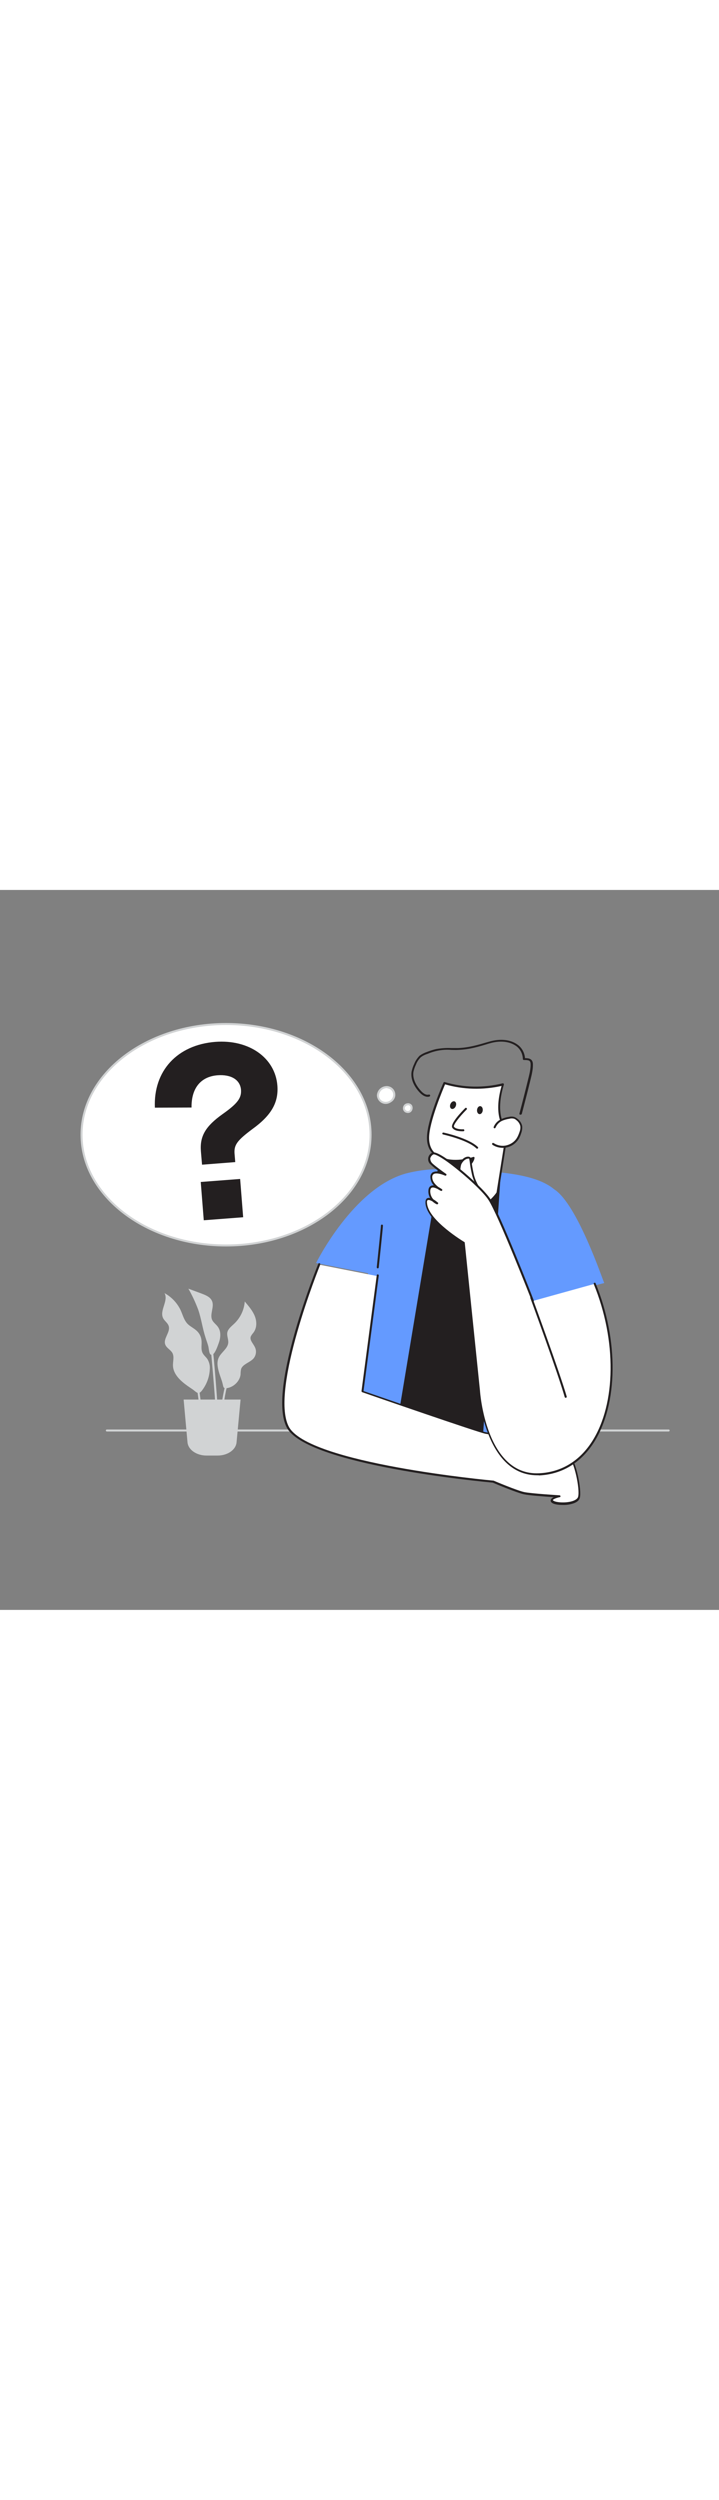 <svg version="1.1" id="Layer_1" xmlns="http://www.w3.org/2000/svg" xmlns:xlink="http://www.w3.org/1999/xlink" x="0px" y="0px" viewBox="0 0 500 500" style="width: 144px;" xml:space="preserve" data-imageid="question-100" imageName="Question" class="illustrations_image">
<rect x="0" y="0" width="500" height="500" fill="#808080" stroke="none"/>
<style type="text/css">
	.st0_question-100{fill:#D1D3D4;}
	.st1_question-100{fill:#FFFFFF;}
	.st2_question-100{fill:#68E1FD;}
	.st3_question-100{fill:#231F20;}
	.st4_question-100{fill:none;}
</style>
<g id="desk_question-100">
	<path class="st0_question-100" d="M465,376.1H74.3c-0.4,0-0.7-0.3-0.7-0.7c0-0.4,0.3-0.7,0.7-0.7H465c0.4,0,0.7,0.3,0.7,0.7&#10;&#9;&#9;S465.4,376.1,465,376.1C465,376.1,465,376.1,465,376.1z"/>
</g>
<g id="Plant_question-100">
	<path class="st0_question-100" d="M145.9,332.7c0.2-2.4-0.4-4.7-1.6-6.8c-1-1.5-2.6-2.7-3.4-4.3c-1.4-2.8-0.4-6-0.8-9c-0.3-2.6-1.6-5-3.6-6.7&#10;&#9;&#9;c-1.8-1.6-4.1-2.7-5.8-4.3c-2.8-2.7-3.6-6.6-5.2-10c-2.4-4.9-6.3-9-11.1-11.6c3,5.4-3.9,12.3-0.8,17.7c1,1.7,2.9,3,3.6,4.8&#10;&#9;&#9;c1.8,4.4-4.1,9.1-2.2,13.4c0.9,2.2,3.5,3.4,4.8,5.5c1.6,2.8,0.3,6.1,0.5,9.2c0.2,4.3,3.1,8.1,6.6,11.1c2.2,1.9,4.6,3.5,7,5.1&#10;&#9;&#9;c2.8,2,4,4.1,6.5,0.9C143.8,343.3,145.7,338.1,145.9,332.7z"/>
	<path class="st0_question-100" d="M152.2,334.7c-0.9-3.3-1.6-6.9,0-10.1c1.7-3.5,6-6,6.5-9.9c0.3-2.5-1.1-5.1-0.6-7.5s2.9-4.2,4.8-6&#10;&#9;&#9;c4.2-4,6.9-9.5,7.3-15.4c2.7,3.2,5.5,6.4,7,10.2s1.5,8.2-1,11.5c-0.7,0.8-1.3,1.6-1.8,2.6c-0.9,2.5,1.5,4.7,2.7,7.1&#10;&#9;&#9;c1.5,2.7,1.1,6-0.9,8.3c-2.5,2.7-7.3,3.8-8.5,7.1c-0.3,1.2-0.4,2.5-0.4,3.8c-0.4,4.3-4.2,8.5-9,9.5c-2.9,0.6-2.9-0.4-3.4-2.6&#10;&#9;&#9;C154.3,340.5,153,337.6,152.2,334.7z"/>
	<path class="st0_question-100" d="M142.9,310.8c-2.1-6.4-2.9-13.1-5.1-19.4c-1.9-5-4.1-9.8-6.8-14.5l8.9,3.3c2.9,1.1,6,2.3,7.3,4.8&#10;&#9;&#9;c2.4,4.3-1.9,9.9,0.6,14.1c0.9,1.5,2.4,2.6,3.5,4c2.6,3.3,2.2,7.8,0.8,11.6c-0.6,1.6-3.3,10.1-5.8,7.8c-1-1-1.1-4.5-1.5-5.8&#10;&#9;&#9;C144.3,314.8,143.5,312.8,142.9,310.8z"/>
	<path class="st0_question-100" d="M141.6,369.9c-1.6-11.5-2.9-21.6-2.9-21.7l-1.4,0.2c0,0.2,1.4,10.1,2.9,21.5H141.6z"/>
	<path class="st0_question-100" d="M153.7,369.9c1.9-14.9,3.9-26,5-27.2l-1-0.9c-1.6,1.7-3.7,14.7-5.4,28.2H153.7z"/>
	<path class="st0_question-100" d="M152,369.9c-1.5-27-4.2-53.8-4.3-54.1l-1.4,0.1c0,0.3,2.7,27,4.3,54L152,369.9z"/>
	<path class="st0_question-100" d="M127.7,353.9h39.6l-2.8,29.8c-0.5,5.1-6.2,9.1-13.2,9.1h-7.7c-6.9,0-12.7-4-13.2-9.1L127.7,353.9z"/>
</g>
<g id="Think_bubble_question-100">
	<ellipse class="st1_question-100" cx="157.2" cy="170" rx="100.5" ry="76.9"/>
	<path class="st0_question-100" d="M157.2,247.6C101.4,247.6,56,212.8,56,170s45.4-77.6,101.2-77.6s101.2,34.8,101.2,77.6S213,247.6,157.2,247.6z&#10;&#9;&#9; M157.2,93.8c-55,0-99.8,34.2-99.8,76.2s44.8,76.2,99.8,76.2S257,212,257,170S212.2,93.8,157.2,93.8z"/>
	<path class="st1_question-100" d="M268.9,136.9c-0.5,0-1,0.1-1.4,0.2c-5.3,1.3-6.7,8.6-0.8,10.5c3.2,0.9,6.5-1,7.3-4.2c0.1-0.2,0.1-0.4,0.1-0.6&#10;&#9;&#9;c0.4-2.8-1.7-5.5-4.5-5.8C269.4,136.9,269.1,136.9,268.9,136.9z"/>
	<path class="st0_question-100" d="M268.2,148.6c-3.3,0-6-2.7-6.1-6c0.2-3,2.3-5.5,5.2-6.2c0.5-0.1,1.1-0.2,1.6-0.2l0,0c3.3,0,5.9,2.6,6,5.8&#10;&#9;&#9;c0,0.3,0,0.5,0,0.8c-0.2,1.9-1.3,3.6-3,4.6C270.7,148.2,269.5,148.6,268.2,148.6z M268.9,137.6c-0.4,0-0.8,0.1-1.2,0.2&#10;&#9;&#9;c-2.3,0.5-4,2.5-4.1,4.9c-0.1,2,1.3,3.8,3.3,4.3c2.8,0.7,5.7-0.9,6.4-3.7c0-0.2,0.1-0.4,0.1-0.5c0.3-2.5-1.4-4.7-3.9-5&#10;&#9;&#9;C269.3,137.6,269.1,137.6,268.9,137.6L268.9,137.6z M268.9,136.9L268.9,136.9z"/>
	<path class="st1_question-100" d="M283,154.1c4,0.8,4.4-6.1,0.2-5.3C280.3,149.4,280,153.5,283,154.1z"/>
	<path class="st0_question-100" d="M283.7,154.9c-0.3,0-0.5,0-0.8-0.1l0,0c-1.6-0.2-2.7-1.6-2.7-3.2c0-1.7,1.2-3.2,2.9-3.4&#10;&#9;&#9;c1.2-0.3,2.5,0.2,3.3,1.2c0.8,1.3,0.7,2.9-0.1,4.1C285.7,154.4,284.7,154.9,283.7,154.9z M283.1,153.5c0.8,0.2,1.6-0.1,2-0.7&#10;&#9;&#9;c0.5-0.8,0.5-1.8,0.1-2.6c-0.4-0.6-1.2-0.8-1.9-0.6c-1,0.2-1.8,1-1.8,2.1C281.6,152.5,282.3,153.3,283.1,153.5L283.1,153.5z"/>
</g>
<g id="Character_question-100">
	<path class="st2_question-100 targetColor" d="M391.2,280.3l29-7.3c-1.1-2.1-18.7-54.8-34.8-65.1c-13.9-11.5-41.6-12.6-73.1-13.9c-10.1-0.6-20.2,0.4-30,2.9&#10;&#9;&#9;c-36.7,10.1-62.5,62.2-62.5,62.2l36.2,7.1c0,0-5.8,53.8-10.8,119.4c0,0,57.7,13,147.7,7.9C392.8,393.6,390.3,289.6,391.2,280.3z" style="fill: rgb(100, 154, 255);"/>
	<polygon class="st3_question-100" points="303.1,212.3 273.2,392.1 334,396.5 347.2,202 &#9;"/>
	<path class="st3_question-100" d="M334,397.2L334,397.2l-60.8-4.4c-0.4,0-0.7-0.4-0.6-0.8c0,0,0,0,0,0l29.9-179.8c0.1-0.3,0.3-0.5,0.5-0.6&#10;&#9;&#9;l44.1-10.3c0.2-0.1,0.4,0,0.6,0.1c0.2,0.1,0.3,0.4,0.2,0.6l-13.2,194.4c0,0.2-0.1,0.4-0.2,0.5C334.4,397.1,334.2,397.2,334,397.2z&#10;&#9;&#9; M274,391.4l59.4,4.3l13.1-192.8l-42.7,10L274,391.4z"/>
	<path class="st1_question-100" d="M307.1,186l-5.6,23.5c0,0,4.8,15.8,20.7,14.6c9.5-0.8,18.2-5.9,23.6-13.8l6.9-43.3c0,0-10.4-7.9-3-32&#10;&#9;&#9;c-13.4,3.4-27.5,3-40.7-0.9c0,0-11.3,25.6-11.4,37.8S307.1,186,307.1,186z"/>
	<path class="st3_question-100" d="M320.6,224.9c-14.9,0-19.6-15-19.7-15.2c0-0.1,0-0.2,0-0.4l5.4-22.8c-2.3-0.8-9.5-4-9.4-14.6&#10;&#9;&#9;c0.1-12.2,11-37,11.5-38.1c0.1-0.3,0.5-0.5,0.8-0.4c13.1,3.9,27,4.2,40.3,0.9c0.2-0.1,0.5,0,0.7,0.2c0.2,0.2,0.2,0.5,0.2,0.7&#10;&#9;&#9;c-3.7,12.2-2.8,20.1-1.3,24.5c1.6,4.8,4,6.7,4.1,6.8c0.2,0.2,0.3,0.4,0.3,0.7l-6.9,43.3c0,0.1,0,0.2-0.1,0.3&#10;&#9;&#9;c-0.1,0.1-8,12.9-24.1,14.1C321.7,224.9,321.2,224.9,320.6,224.9z M302.3,209.5c0.6,1.8,5.5,15,20,13.9s22.2-12.1,23-13.3l6.8-42.7&#10;&#9;&#9;c-1.8-1.6-9.4-10-3.3-31.3c-13,2.9-26.5,2.6-39.3-1.1c-1.6,3.8-11,26.1-11.1,37c-0.1,11.4,8.6,13.4,9,13.4c0.2,0,0.3,0.1,0.5,0.3&#10;&#9;&#9;c0.1,0.2,0.1,0.4,0.1,0.5L302.3,209.5z"/>
	<path class="st1_question-100" d="M343.9,164.9c0.9-2,2.4-3.7,4.3-4.8c1.8-0.9,3.8-1.6,5.8-1.8c1.1-0.3,2.2-0.3,3.3-0.1c0.8,0.2,1.4,0.6,2,1.1&#10;&#9;&#9;c1.5,1.1,2.6,2.7,3.1,4.5c0.2,1.5,0,3-0.5,4.4c-0.4,1.6-1.1,3.1-1.9,4.5c-3.6,5.7-11.2,7.4-17,3.8c0,0-0.1-0.1-0.1-0.1"/>
	<path class="st3_question-100" d="M349.6,179.1c-2.5,0-5-0.7-7.1-2.1c-0.3-0.2-0.4-0.6-0.2-1s0.6-0.4,1-0.2c2.6,1.7,5.8,2.3,8.8,1.6&#10;&#9;&#9;c3-0.7,5.7-2.5,7.3-5.1c0.8-1.3,1.4-2.8,1.9-4.3c0.5-1.3,0.7-2.7,0.5-4.1c-0.4-1.6-1.4-3.1-2.8-4.1c-0.5-0.5-1.1-0.8-1.8-1&#10;&#9;&#9;c-1-0.2-2-0.2-3,0.1c-1.9,0.3-3.8,0.8-5.6,1.7c-1.8,1-3.2,2.6-4,4.5c-0.2,0.4-0.6,0.5-0.9,0.4c0,0,0,0,0,0&#10;&#9;&#9;c-0.4-0.2-0.5-0.6-0.4-0.9c0.9-2.2,2.5-4,4.6-5.1c1.9-1,3.9-1.6,6-1.9c1.2-0.3,2.4-0.3,3.6,0c0.8,0.3,1.6,0.7,2.3,1.3&#10;&#9;&#9;c1.7,1.2,2.8,2.9,3.3,4.9c0.2,1.6,0,3.2-0.5,4.7c-0.5,1.6-1.1,3.2-2,4.6c-1.9,2.9-4.8,5-8.2,5.7&#10;&#9;&#9;C351.4,179.1,350.5,179.1,349.6,179.1z"/>
	<path class="st3_question-100" d="M304.9,197.8c0,0,8.7,2.9,16.5-2.6s7.8-9.3,7.8-9.3s-11.9,4.2-21.6,0.6L304.9,197.8z"/>
	<path class="st3_question-100" d="M310.5,199.3c-2,0-3.9-0.3-5.8-0.8c-0.3-0.1-0.5-0.5-0.5-0.8l2.8-11.3c0-0.2,0.2-0.4,0.4-0.4&#10;&#9;&#9;c0.2-0.1,0.4-0.1,0.6,0c9.4,3.5,21-0.5,21.1-0.6c0.4-0.1,0.8,0.1,0.9,0.4c0,0.1,0,0.2,0,0.2c0,0.2-0.1,4.3-8.1,9.8&#10;&#9;&#9;C318.5,198.1,314.5,199.3,310.5,199.3z M305.8,197.3c2.1,0.5,9,1.7,15.3-2.6c5-3.4,6.7-6.2,7.2-7.7c-3.2,1-12.1,3.1-20.1,0.4&#10;&#9;&#9;L305.8,197.3z"/>
	<path class="st1_question-100" d="M324,152c0,0-10.4,10.3-8.9,12.8s7.1,2.1,7.1,2.1"/>
	<path class="st3_question-100" d="M321.5,167.6c-1.7,0-5.6-0.2-7-2.5c-1.6-2.7,6.5-11.1,9-13.6c0.3-0.3,0.7-0.3,1,0s0.3,0.7,0,1l0,0&#10;&#9;&#9;c-5.4,5.4-9.4,10.8-8.8,11.9c1,1.7,5,1.9,6.4,1.8c0.4-0.1,0.7,0.2,0.8,0.6c0.1,0.4-0.2,0.7-0.6,0.8c0,0-0.1,0-0.1,0L321.5,167.6z"/>
	<ellipse transform="matrix(0.111 -0.994 0.994 0.111 144.492 467.718)" class="st3_question-100" cx="333.8" cy="153.1" rx="2.8" ry="2"/>
	<ellipse transform="matrix(0.399 -0.917 0.917 0.399 52.262 378.726)" class="st3_question-100" cx="315.1" cy="149.5" rx="2.8" ry="2"/>
	<path class="st3_question-100" d="M331.8,179.7c-0.2,0-0.4-0.1-0.5-0.2c-6.2-6-23-9.6-23.2-9.7c-0.4-0.1-0.6-0.5-0.5-0.8&#10;&#9;&#9;c0.1-0.4,0.5-0.6,0.8-0.5c0.7,0.1,17.4,3.8,23.9,10c0.3,0.3,0.3,0.7,0,1C332.2,179.6,332,179.7,331.8,179.7z"/>
	<line class="st4_question-100" x1="398.1" y1="313.6" x2="418.8" y2="329.5"/>
	<path class="st3_question-100" d="M418.8,330.2c-0.2,0-0.3,0-0.4-0.1l-20.7-15.9c-0.3-0.2-0.4-0.7-0.1-1s0.7-0.4,1-0.1l20.6,15.9&#10;&#9;&#9;c0.3,0.2,0.4,0.7,0.1,1C419.2,330.1,419,330.2,418.8,330.2L418.8,330.2z"/>
	<path class="st3_question-100" d="M361.9,156.1h-0.2c-0.4-0.1-0.6-0.5-0.5-0.8c0,0,0,0,0,0c2.1-7.8,4.1-15.7,6-23.5l0.2-0.8&#10;&#9;&#9;c0.8-3.2,1.7-6.9,1.6-10.1c-0.1-2.5-1.2-2.8-4.7-2.8c-0.2,0-0.4-0.1-0.5-0.2c-0.1-0.1-0.2-0.3-0.2-0.5c-0.1-3.5-1.7-6.8-4.5-8.9&#10;&#9;&#9;c-4.7-3.4-11.5-4.1-18.8-1.9l-0.4,0.1c-7.2,2.2-13.5,4.1-21.4,4.4c-1.5,0.1-3.1,0-4.6,0c-5.6-0.5-11.3,0.5-16.5,2.7&#10;&#9;&#9;c-1.7,0.5-3.4,1.3-4.8,2.4c-1.4,1.4-2.6,3.1-3.3,5c-0.8,1.6-1.4,3.4-1.8,5.2c-0.8,5.5,2.8,10.5,5.1,13c1.4,1.6,3.5,3.3,5.6,2.7&#10;&#9;&#9;c0.4-0.1,0.8,0.1,0.9,0.5c0.1,0.4-0.1,0.7-0.5,0.9c0,0,0,0,0,0c-2.2,0.6-4.6-0.5-7-3.1s-6.3-8-5.4-14.1c0.4-1.9,1-3.8,1.9-5.6&#10;&#9;&#9;c0.8-2.1,2.1-3.9,3.6-5.5c1.6-1.2,3.4-2.1,5.2-2.7c2.1-0.8,4.2-1.5,6.4-2c3.5-0.6,7.1-0.9,10.6-0.7c1.5,0,3.1,0,4.6,0&#10;&#9;&#9;c7.7-0.3,13.9-2.2,21.1-4.3l0.4-0.1c7.7-2.3,15-1.6,20,2.1c3,2.2,4.8,5.6,5.1,9.3c2.5,0,5.4,0.3,5.5,4.2c0.1,3.5-0.8,7.2-1.6,10.5&#10;&#9;&#9;l-0.2,0.8c-1.9,7.9-4,15.8-6,23.5C362.4,155.9,362.2,156.1,361.9,156.1z"/>
	<path class="st1_question-100" d="M338.8,214.4c0,0-7.9-7.6-10-16.9s-1.3-11.3-2.7-11.6s-3.9,0.7-5.7,3.8s-1.3,14.3,1.6,18.8&#10;&#9;&#9;S338.8,214.4,338.8,214.4z"/>
	<path class="st3_question-100" d="M338.8,215.1L338.8,215.1c-0.6-0.1-14.3-1.5-17.4-6.2s-3.6-16.1-1.6-19.5s4.6-4.5,6.4-4.1&#10;&#9;&#9;c1.3,0.3,1.5,1.4,1.8,3.8c0.2,1.7,0.6,4.4,1.5,8.4c2,9,9.7,16.4,9.8,16.5c0.2,0.2,0.3,0.5,0.1,0.8&#10;&#9;&#9;C339.3,214.9,339.1,215.1,338.8,215.1z M325.5,186.6c-1.1,0-3,0.9-4.5,3.5s-1.3,13.7,1.6,18c2,3,9.8,4.7,14.4,5.3&#10;&#9;&#9;c-2.4-2.7-7.2-8.7-8.8-15.8c-0.9-4.1-1.3-6.7-1.5-8.5c-0.3-2-0.4-2.5-0.7-2.6C325.8,186.6,325.7,186.6,325.5,186.6z"/>
	<path class="st1_question-100" d="M221.9,260.2c0,0-35.2,86.5-22,112.9s142.9,38.1,142.9,38.1s16.5,7,21.6,8.1s24.5,2.2,24.5,2.2&#10;&#9;&#9;s-7.3,1.5-4.8,3.7s16.9,2.2,18.3-2.9s-2.6-25.6-7-29s-54.2-15.4-57.9-15.8S252,348.6,252,348.6l10.6-80.4"/>
	<path class="st3_question-100" d="M391.2,427.1c-3.3,0-6.3-0.5-7.5-1.6c-0.6-0.4-0.9-1.1-0.7-1.9c0.4-0.9,1.2-1.6,2.1-1.9&#10;&#9;&#9;c-5.9-0.4-17.1-1.2-20.8-2c-5-1.1-20.1-7.4-21.6-8.1c-6.7-0.6-130.2-12.2-143.4-38.5c-5.6-11.1-3.5-33.6,6-66.8&#10;&#9;&#9;c7.1-24.7,15.9-46.4,16-46.6c0.1-0.4,0.5-0.6,0.9-0.5s0.6,0.5,0.5,0.9c0,0,0,0.1,0,0.1c-0.4,0.9-34.9,86.5-22,112.3&#10;&#9;&#9;s141,37.6,142.3,37.7c0.1,0,0.1,0,0.2,0c0.2,0.1,16.5,7,21.5,8s24.2,2.2,24.4,2.2c0.4,0,0.6,0.3,0.7,0.6c0,0.4-0.2,0.7-0.6,0.7&#10;&#9;&#9;c-2.1,0.4-4.6,1.4-4.7,2c0,0.1,0.1,0.3,0.3,0.4c1.4,1.2,8.1,1.9,13.1,0.4c1.6-0.5,3.6-1.4,4.1-3c1.5-5.2-2.8-25.2-6.7-28.2&#10;&#9;&#9;c-4.1-3.1-53.1-15.2-57.5-15.6c-3.7-0.4-82.5-27.7-85.9-28.9c-0.3-0.1-0.5-0.4-0.5-0.8l10.6-80.4c0-0.4,0.4-0.7,0.8-0.6&#10;&#9;&#9;s0.7,0.4,0.6,0.8L252.8,348c28.5,9.9,82.2,28.3,85,28.6s53.5,12.4,58.2,16s8.7,24.5,7.2,29.7c-0.5,1.7-2.2,3.1-5,3.9&#10;&#9;&#9;C395.9,426.9,393.6,427.2,391.2,427.1z"/>
	<path class="st1_question-100" d="M370.7,285.4c0,0-23.6-60.4-30.2-70.4s-35.8-34.2-39.4-31.8s-2.6,5.1-1,6.9s10,7.7,10,7.7s-9.5-4.4-9.8,1.4&#10;&#9;&#9;s6.9,9.2,6.9,9.2s-8-5.9-8.3,0.4s5.6,8.8,5.6,8.8s-8.5-7.2-7.7,0.3c1.3,12.4,26.2,27.1,26.2,27.1l10.6,102.9&#10;&#9;&#9;c0,0,3.8,59.7,41.8,57.9c48.9-2.3,63-72.8,38.6-132.4"/>
	<path class="st3_question-100" d="M373.6,406.5c-36.8,0-40.8-58-40.9-58.5l-10.5-102.5c-3-1.8-25-15.5-26.3-27.5c-0.2-2,0.2-3.4,1.2-3.9&#10;&#9;&#9;c0.6-0.3,1.3-0.3,2-0.2c-0.9-1.5-1.3-3.3-1.2-5.1c0.1-1.7,0.7-2.8,1.8-3.3c0.6-0.3,1.3-0.4,2-0.3c-1.6-1.6-2.4-3.8-2.4-6.1&#10;&#9;&#9;c0-1.2,0.6-2.3,1.6-3c1.5-0.7,3.2-0.8,4.8-0.4c-2.3-1.6-4.4-3.3-6.4-5.2c-2-1.8-2.1-4.9-0.3-6.9c0.4-0.5,0.9-0.8,1.5-1.1&#10;&#9;&#9;c2.7-1.8,13.3,6.3,19.4,11.3c7.8,6.4,17.4,15.3,21,20.7c6.6,9.9,29.4,68.1,30.3,70.6c0.1,0.3,0,0.7-0.4,0.9c0,0,0,0,0,0&#10;&#9;&#9;c-0.4,0.1-0.8,0-0.9-0.4c0,0,0,0,0,0c-0.2-0.6-23.7-60.5-30.2-70.3c-3-4.6-11.4-12.8-20.7-20.4c-11.3-9.3-16.9-11.8-17.7-11.2&#10;&#9;&#9;c-1.1,0.6-1.8,1.6-2.1,2.7c0,1.2,0.4,2.3,1.2,3.2c1.2,1.4,7.5,6,9.8,7.6c0.3,0.2,0.4,0.6,0.2,0.9c-0.2,0.3-0.6,0.4-0.9,0.3&#10;&#9;&#9;c-1.5-0.7-5.9-2.3-7.9-1.1c-0.6,0.4-1,1.1-1,1.9c-0.2,3.2,2.4,5.7,4.4,7.2c0.8,0.4,1.6,0.9,2.3,1.4c0.3,0.2,0.4,0.6,0.2,0.9&#10;&#9;&#9;c-0.2,0.3-0.6,0.4-0.9,0.3c-0.8-0.4-1.6-0.9-2.4-1.4c-1.5-0.7-3.1-1.3-4-0.8c-0.6,0.3-0.9,1-1,2.1c-0.1,2.2,0.7,4.4,2.2,6&#10;&#9;&#9;c1.1,0.6,2.1,1.4,3.1,2.2c0.3,0.2,0.3,0.6,0.1,0.9c-0.2,0.3-0.5,0.4-0.9,0.3c-1.1-0.5-2.2-1.3-3.1-2.1c-1.3-0.7-2.5-1.1-3.1-0.8&#10;&#9;&#9;s-0.7,1.1-0.5,2.5c1.3,11.9,25.7,26.5,25.9,26.6c0.2,0.1,0.3,0.3,0.3,0.5l10.6,102.9c0,0.6,4.1,59,41.1,57.2&#10;&#9;&#9;c15.3-0.7,28.1-8.4,36.9-22.2c16.7-26.2,17.1-70.1,1.1-109.2c-0.1-0.4,0-0.8,0.4-0.9c0.4-0.1,0.8,0,0.9,0.4l0,0&#10;&#9;&#9;c16.2,39.5,15.7,83.9-1.2,110.5c-9.1,14.2-22.2,22.1-38,22.9C374.8,406.5,374.2,406.5,373.6,406.5z"/>
	<path class="st1_question-100" d="M369.5,283.1c0,0,19.1,51.8,23.9,68.9"/>
	<path class="st3_question-100" d="M393.4,352.7c-0.3,0-0.6-0.2-0.7-0.5c-4.8-16.9-23.7-68.3-23.9-68.8c-0.1-0.4,0.1-0.8,0.4-0.9&#10;&#9;&#9;c0.4-0.1,0.8,0.1,0.9,0.4c0.2,0.5,19.1,52,24,68.9c0.1,0.4-0.1,0.7-0.5,0.9c0,0,0,0,0,0C393.5,352.7,393.5,352.7,393.4,352.7z"/>
	<path class="st3_question-100" d="M265.6,233.3c0,1.5-2.9,28.8-2.9,28.8"/>
	<path class="st3_question-100" d="M262.7,262.8L262.7,262.8c-0.5,0-0.7-0.4-0.7-0.8c0,0,0,0,0-0.1c0.8-7.6,2.9-27.6,2.9-28.8&#10;&#9;&#9;c0-0.4,0.3-0.7,0.7-0.7c0.4,0,0.7,0.3,0.7,0.7c0,1.5-2.8,27.8-2.9,28.9C263.4,262.5,263.1,262.8,262.7,262.8z"/>
</g>
<g id="Question_Mark_question-100">
	<path class="st3_question-100" d="M139.7,181.4c-0.8-10.5,3.3-17.3,14.9-25.6c10.5-7.4,13.4-11.2,13-17c-0.6-7-6.9-10.8-16.3-10.1&#10;&#9;&#9;c-11.7,0.9-18.3,9-18.1,22.4l-25.5,0.1c-1.1-25.6,15.6-43.6,42-45.7c23.5-1.8,41.7,11.1,43.2,30.4c0.9,11.8-4.3,20.7-17.3,30.1&#10;&#9;&#9;c-10.6,7.9-12.9,11-12.5,17l0.5,6l-23.1,1.8L139.7,181.4z M139.6,202.8l27.4-2.1l2.1,26.6l-27.4,2.1L139.6,202.8z"/>
</g>
</svg>